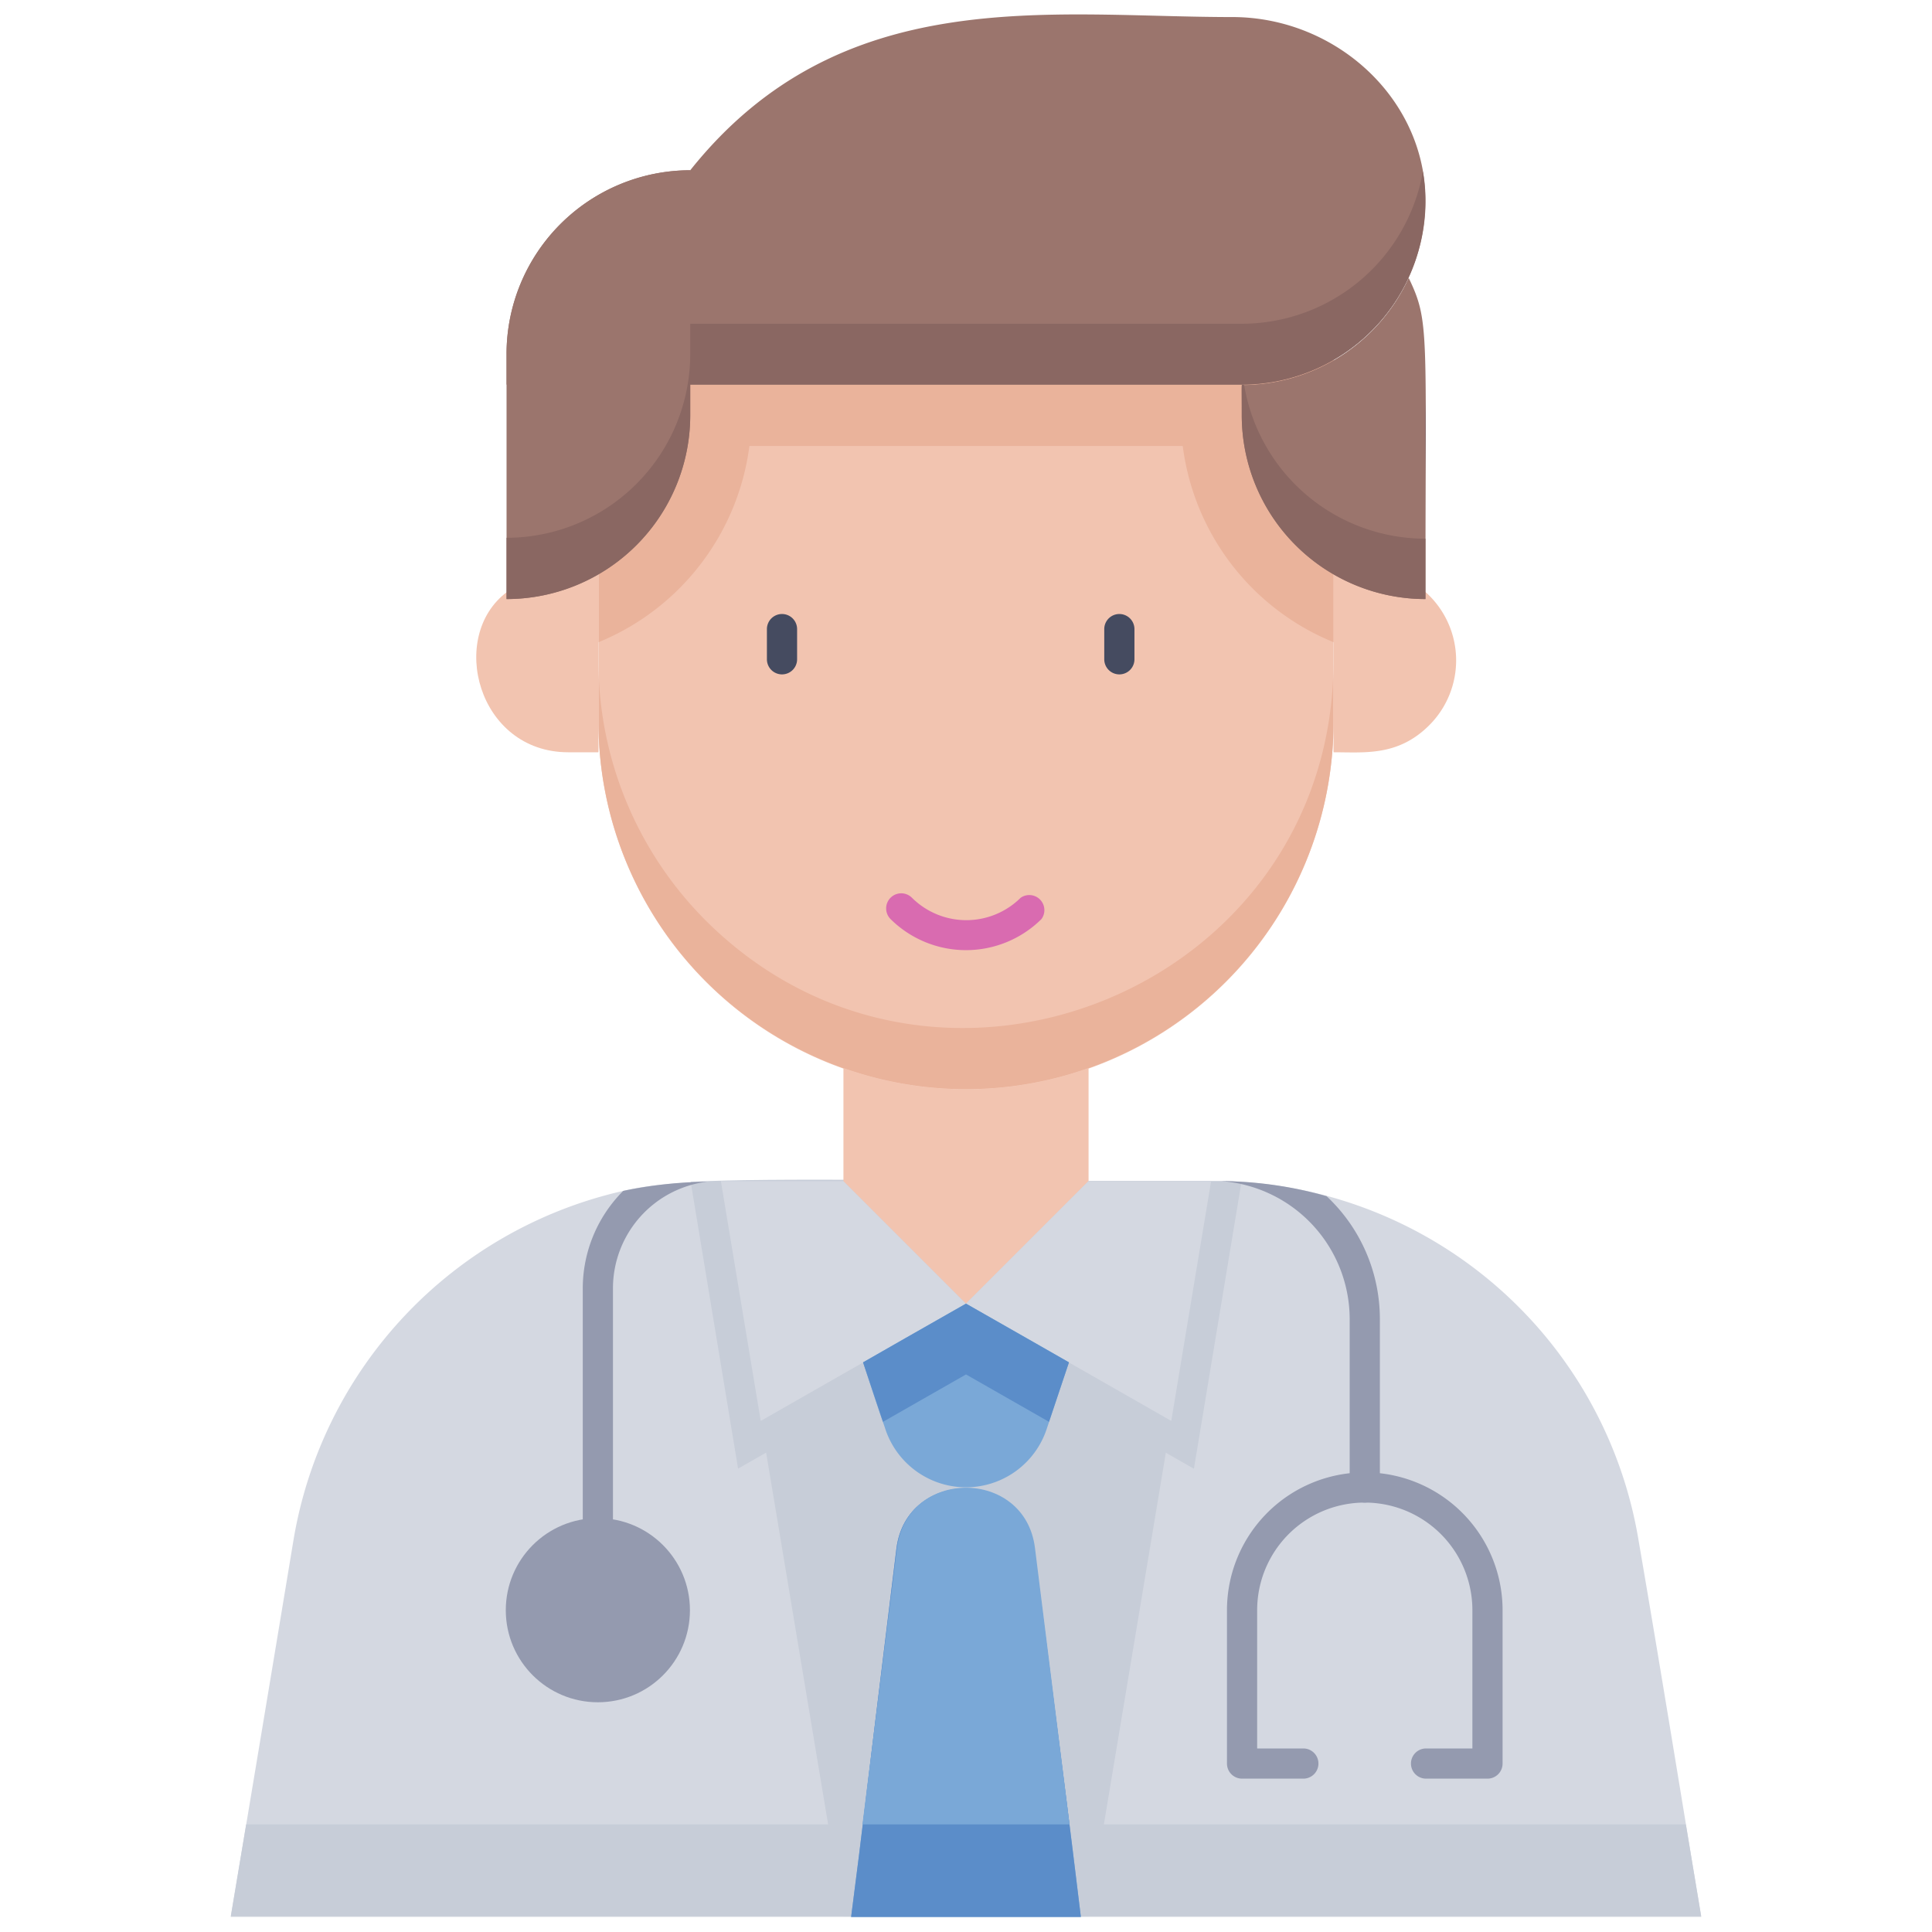 <svg xmlns="http://www.w3.org/2000/svg" viewBox="0 0 128 128"><defs><style>.cls-1{fill:#d4d8e1;}.cls-2{fill:#949aaf;}.cls-3{fill:#c7cdd8;}.cls-4{fill:#f2c4b0;}.cls-5{fill:#eab39b;}.cls-6{fill:#7aa8d7;}.cls-7{fill:#5b8dc9;}.cls-8{fill:#9b756d;}.cls-9{fill:#8a6762;}.cls-10{fill:#42455e;}.cls-11{fill:#d96bb0;}.cls-12{fill:#454b60;}</style></defs><title>Doctor</title><g id="Doctor"><path class="cls-1" d="M112.71,127H15.29c1.3-7.79,2.76-16.53,4.16-25A28.53,28.53,0,0,1,41.29,78.9c4.23-1,10.31-.65,39.6-.65A28.45,28.45,0,0,1,108.55,102C110,110.44,111.41,119.16,112.71,127Z"/><circle class="cls-2" cx="39.61" cy="106.68" r="6.1"/><path class="cls-3" d="M82.25,78.31l-3.15,19L60.73,86.81l8.58-8.58C81.84,78.27,80.94,78.22,82.25,78.31Z"/><polygon class="cls-3" points="112.71 126.96 15.29 126.96 16.31 120.87 111.69 120.87 112.71 126.96"/><polygon class="cls-3" points="80.24 78.25 72.12 126.96 55.88 126.96 47.76 78.25 80.24 78.25"/><path class="cls-4" d="M88.35,23.84v24a24.35,24.35,0,0,1-48.7,0v-24Z"/><path class="cls-5" d="M88.35,43.75v4.06a24.35,24.35,0,0,1-48.7,0V43.75A24.28,24.28,0,0,0,46.77,61C62,76.16,88.35,65.52,88.35,43.75Z"/><path class="cls-5" d="M39.65,23.84V42.55a16.32,16.32,0,0,0,10-13H78.36a16.26,16.26,0,0,0,10,13V23.84Z"/><path class="cls-4" d="M39.65,38.05V49.84h-2c-6,0-8-7.68-4.06-10.62"/><path class="cls-4" d="M94.44,39.22a6.07,6.07,0,0,1,.25,8.83c-2.06,2.06-4.26,1.79-6.34,1.79V38.05"/><path class="cls-3" d="M67.27,86.81,48.9,97.3l-3.14-19c2.61-.14,6.43-.16,12.91-.13Z"/><path class="cls-1" d="M64,86.37,50.4,94.14,47.76,78.25h8.12Z"/><path class="cls-4" d="M72.12,70.76v7.49L64,86.37l-8.12-8.12V70.76A24.21,24.21,0,0,0,72.12,70.76Z"/><path class="cls-1" d="M80.24,78.25,77.6,94.14,64,86.37l8.12-8.12Z"/><path class="cls-6" d="M70.82,90.26l-1.48,4.43a5.63,5.63,0,0,1-10.68,0c-.23-.71,0,.09-1.48-4.43L64,86.37C69.11,89.28,67.37,88.28,70.82,90.26Z"/><path class="cls-6" d="M71.61,127H56.39c1-7.76.44-3.61,3-24.4.66-5.32,8.48-5.33,9.14,0C71.11,122.82,70.64,119.08,71.61,127Z"/><path class="cls-7" d="M71.61,127H56.39c1-7.76.44-3.61,3-24.4.66-5.32,8.48-5.33,9.14,0C71.11,122.82,70.64,119.08,71.61,127Z"/><path class="cls-8" d="M94.44,39.69A12.18,12.18,0,0,1,82.27,27.51v-2a12.17,12.17,0,0,0,11.06-7.1C94.72,21.33,94.44,21.71,94.44,39.69Z"/><path class="cls-9" d="M94.44,35.69v4A12.18,12.18,0,0,1,82.27,27.51c0-2.4-.06-2,.16-2A12.18,12.18,0,0,0,94.44,35.69Z"/><path class="cls-10" d="M94.45,31.59V26.5C94.47,27.87,94.46,29.54,94.45,31.59Z"/><path class="cls-8" d="M94.44,13.71A12.2,12.2,0,0,1,82.27,25.48H33.56v-2A12.18,12.18,0,0,1,45.73,11.28C55.69-1.21,69.51,1.13,81.64,1.13,88.62,1.13,94.67,6.73,94.44,13.71Z"/><path class="cls-8" d="M45.73,11.28V27.51A12.18,12.18,0,0,1,33.56,39.69V23.45A12.18,12.18,0,0,1,45.73,11.28Z"/><path class="cls-9" d="M82.27,25.48H45.73v2A12.18,12.18,0,0,1,33.56,39.69V35.63A12.18,12.18,0,0,0,45.73,23.45v-2H82.27a12.2,12.2,0,0,0,12-10.09A12.16,12.16,0,0,1,82.27,25.48Z"/><path class="cls-7" d="M64,86.37c-5.11,2.91-3.37,1.91-6.82,3.89L58.5,94.2,64,91.06l5.5,3.14,1.32-3.94Z"/><path class="cls-6" d="M70.86,120.87H57.14c.65-5.21.21-1.66,2.29-18.31.66-5.32,8.48-5.33,9.14,0C70.62,119,70.19,115.47,70.86,120.87Z"/><path class="cls-11" d="M59,60.89a1,1,0,0,1,1.42-1.41,5.11,5.11,0,0,0,7.2,0A1,1,0,0,1,69,60.89,7.1,7.1,0,0,1,59,60.89Z"/><path class="cls-12" d="M50.81,43.68v-2a1,1,0,0,1,2,0v2A1,1,0,0,1,50.81,43.68Z"/><path class="cls-12" d="M73.16,43.68v-2a1,1,0,0,1,2,0v2A1,1,0,0,1,73.16,43.68Z"/><path class="cls-2" d="M98.55,117.84H94.48a1,1,0,0,1,0-2h3.07v-9.16a7.13,7.13,0,1,0-14.26,0v9.16h3.06a1,1,0,0,1,0,2H82.29a1,1,0,0,1-1-1V106.68a9.13,9.13,0,1,1,18.26,0v10.16A1,1,0,0,1,98.55,117.84Z"/><path class="cls-2" d="M46.86,78.29a7.12,7.12,0,0,0-6.25,7.06v15.23a1,1,0,0,1-2,0V85.35a9.14,9.14,0,0,1,2.68-6.45A29,29,0,0,1,46.86,78.29Z"/><path class="cls-2" d="M91.42,87.39V98.55a1,1,0,0,1-2,0V87.39a9.18,9.18,0,0,0-8.53-9.14,26.17,26.17,0,0,1,7,1A11.15,11.15,0,0,1,91.42,87.39Z"/></g></svg>
